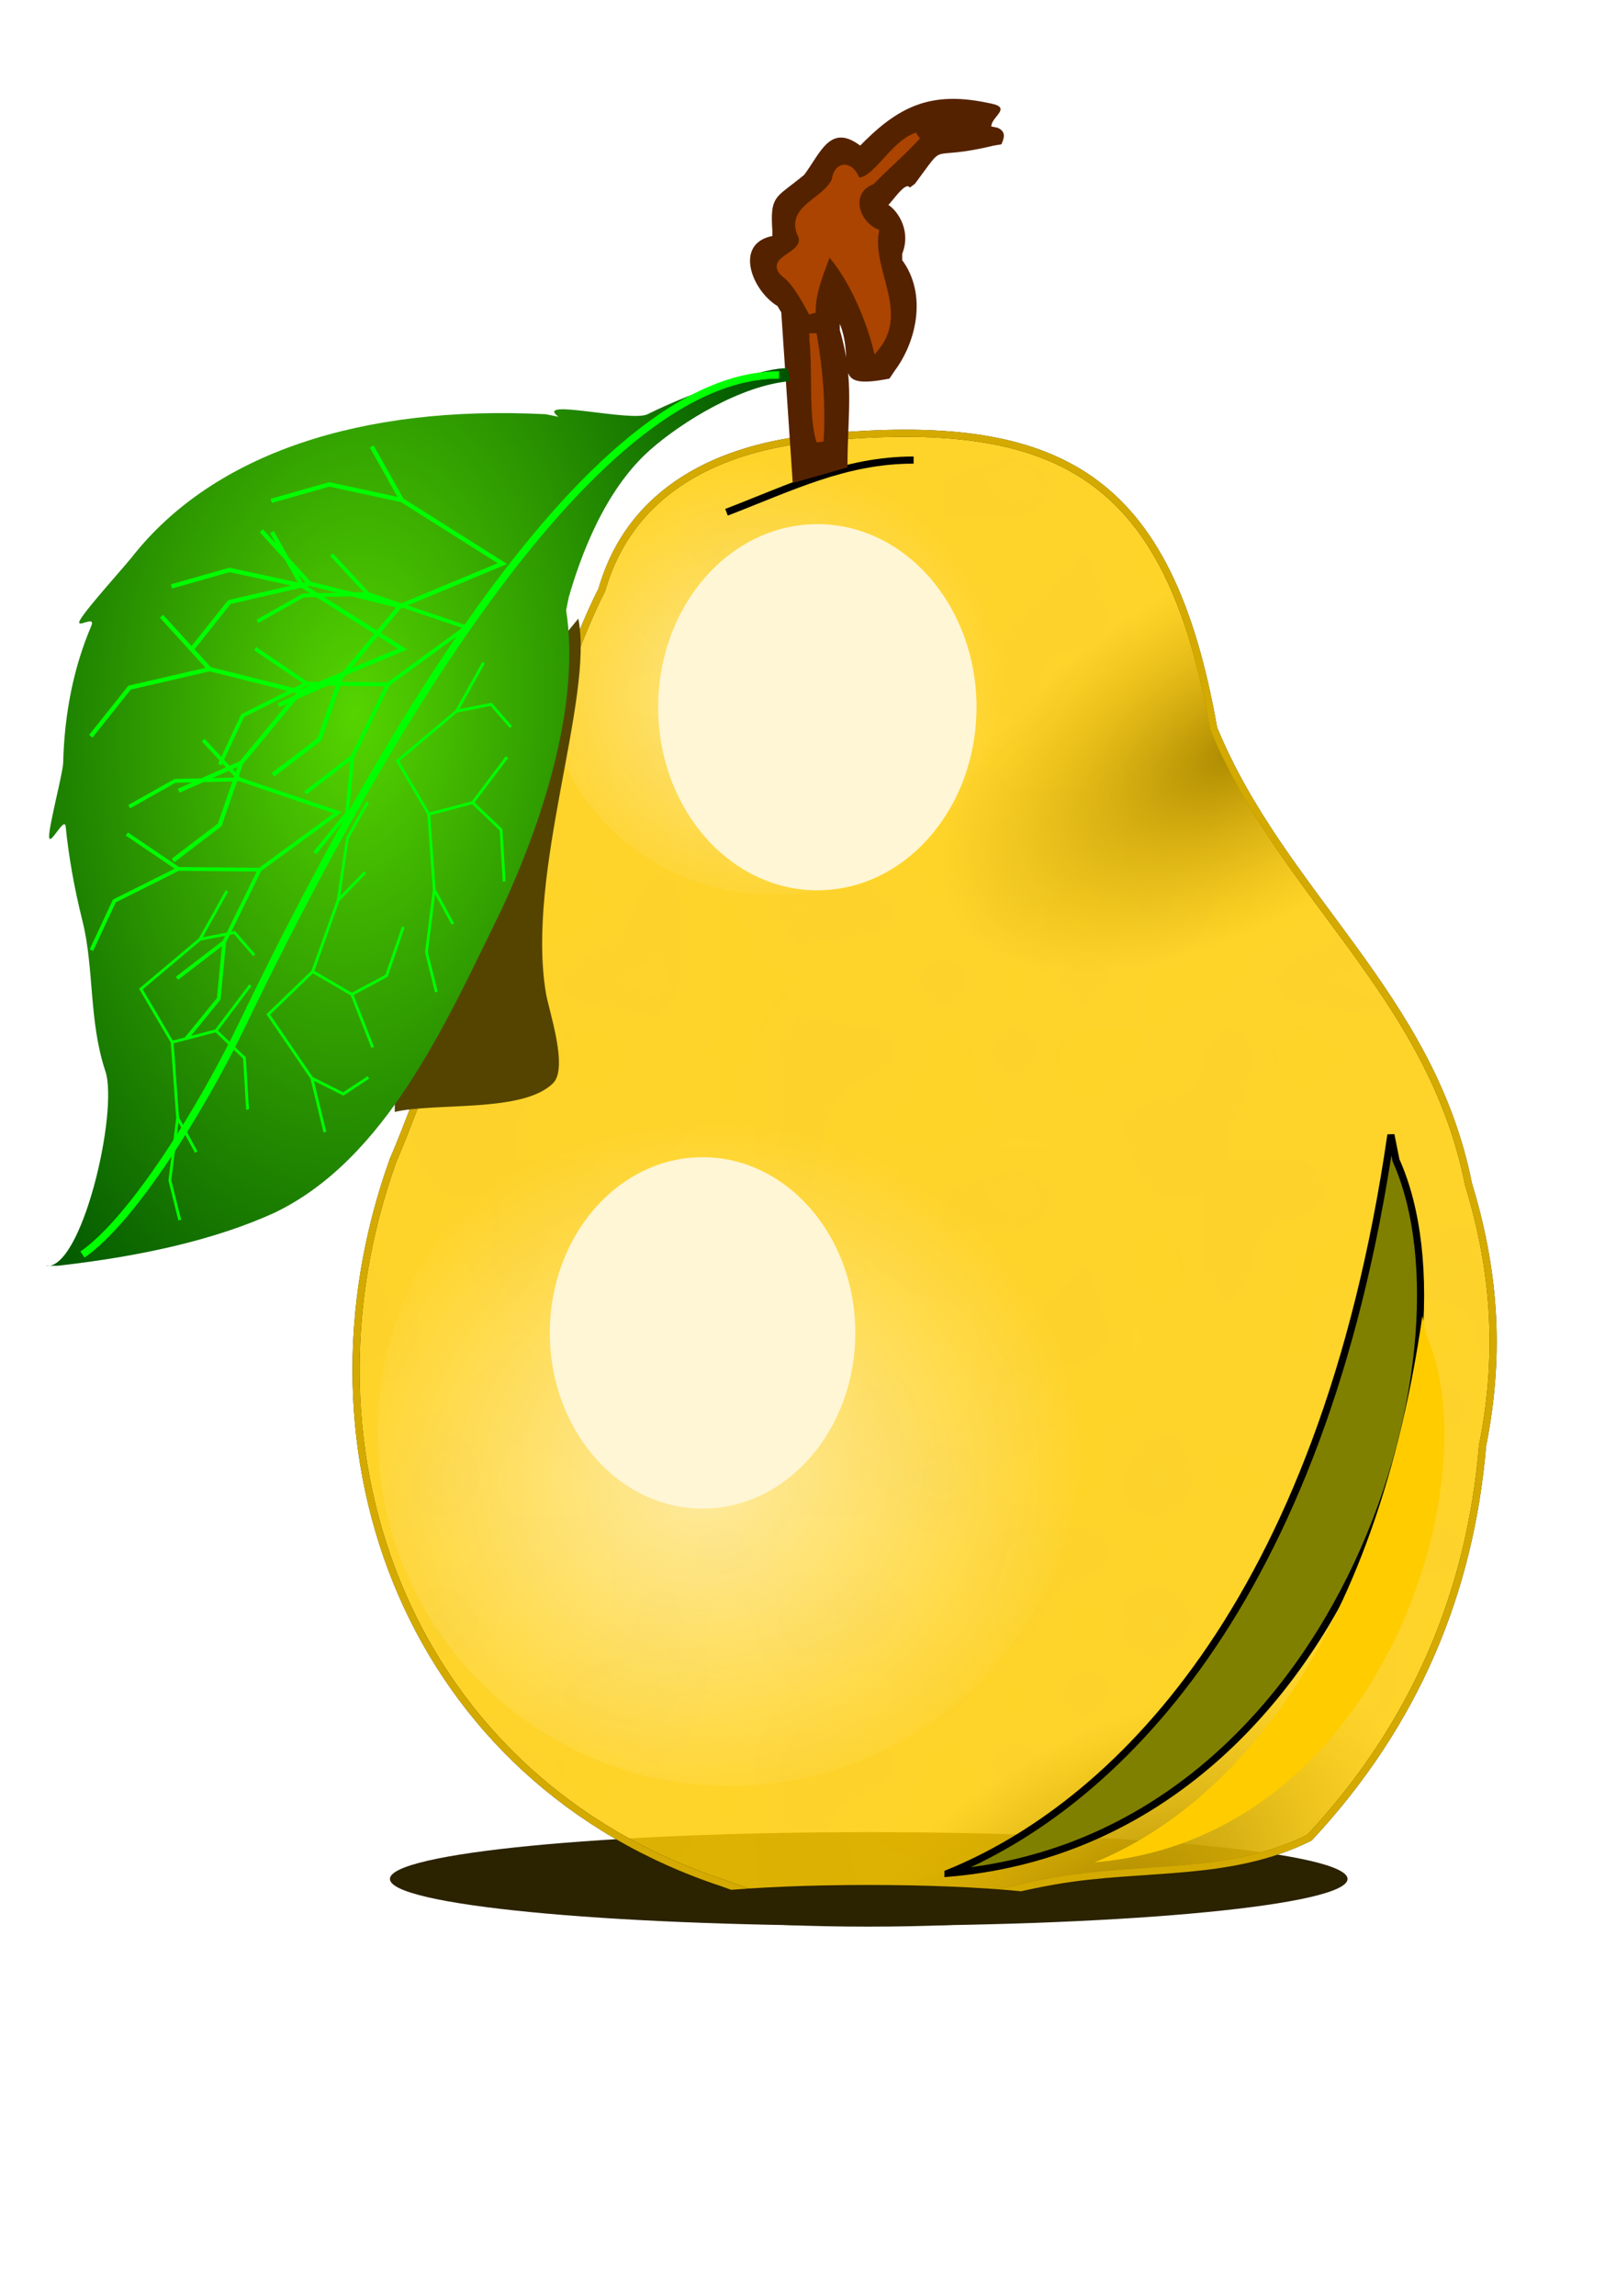 <?xml version="1.0" encoding="UTF-8" standalone="no"?>
<svg
   xmlns:dc="http://purl.org/dc/elements/1.1/"
   xmlns:cc="http://creativecommons.org/ns#"
   xmlns:rdf="http://www.w3.org/1999/02/22-rdf-syntax-ns#"
   xmlns:svg="http://www.w3.org/2000/svg"
   xmlns="http://www.w3.org/2000/svg"
   xmlns:xlink="http://www.w3.org/1999/xlink"
   xmlns:sodipodi="http://sodipodi.sourceforge.net/DTD/sodipodi-0.dtd"
   xmlns:inkscape="http://www.inkscape.org/namespaces/inkscape"
   viewBox="0 0 332.598 472.441"
   version="1.1"
   id="svg305"
   sodipodi:docname="pear.svg"
   width="88mm"
   height="125mm"
   inkscape:version="1.0.2-2 (e86c870879, 2021-01-15)">
  <sodipodi:namedview
     pagecolor="#ffffff"
     bordercolor="#666666"
     borderopacity="1"
     objecttolerance="10"
     gridtolerance="10"
     guidetolerance="10"
     inkscape:pageopacity="0"
     inkscape:pageshadow="2"
     inkscape:window-width="1920"
     inkscape:window-height="1017"
     id="namedview307"
     showgrid="false"
     units="mm"
     inkscape:zoom="1.1739077"
     inkscape:cx="246.7684"
     inkscape:cy="231.73607"
     inkscape:window-x="-8"
     inkscape:window-y="-8"
     inkscape:window-maximized="1"
     inkscape:current-layer="g303" />
  <defs
     id="defs247">
    <pattern
       inkscape:collect="always"
       xlink:href="#w"
       id="pattern2094"
       patternTransform="matrix(10,0,0,10,-44.133,-12.775)" />
    <pattern
       inkscape:collect="always"
       xlink:href="#v"
       id="pattern2092"
       patternTransform="matrix(10,0,0,10,-44.133,-12.775)" />
    <filter
       id="u">
      <feGaussianBlur
         stdDeviation="4.158"
         id="feGaussianBlur2" />
    </filter>
    <filter
       id="t">
      <feGaussianBlur
         stdDeviation=".847"
         id="feGaussianBlur5" />
    </filter>
    <filter
       id="s">
      <feGaussianBlur
         stdDeviation=".834"
         id="feGaussianBlur8" />
    </filter>
    <filter
       id="r">
      <feGaussianBlur
         stdDeviation="1.101"
         id="feGaussianBlur11" />
    </filter>
    <filter
       id="q">
      <feGaussianBlur
         stdDeviation=".554"
         id="feGaussianBlur14" />
    </filter>
    <filter
       id="n">
      <feGaussianBlur
         stdDeviation="1.226"
         id="feGaussianBlur17" />
    </filter>
    <filter
       id="m">
      <feGaussianBlur
         stdDeviation=".649"
         id="feGaussianBlur20" />
    </filter>
    <filter
       id="p"
       x="-0.124"
       y="-0.043"
       width="1.247"
       height="1.085">
      <feGaussianBlur
         stdDeviation=".82"
         id="feGaussianBlur23" />
    </filter>
    <filter
       id="o"
       x="-0.133"
       y="-0.046"
       width="1.265"
       height="1.091">
      <feGaussianBlur
         stdDeviation=".879"
         id="feGaussianBlur26" />
    </filter>
    <filter
       id="l"
       x="-0.135"
       y="-0.061"
       width="1.271"
       height="1.122">
      <feGaussianBlur
         stdDeviation="1.086"
         id="feGaussianBlur29" />
    </filter>
    <filter
       id="k"
       x="-0.484"
       y="-0.182"
       width="1.967"
       height="1.365">
      <feGaussianBlur
         stdDeviation="5.259"
         id="feGaussianBlur32" />
    </filter>
    <filter
       id="c"
       x="-0.104"
       y="-0.864"
       width="1.208"
       height="2.729">
      <feGaussianBlur
         stdDeviation="5.822"
         id="feGaussianBlur35" />
    </filter>
    <filter
       id="b"
       x="-0.55"
       y="-0.478"
       width="2.1"
       height="1.957">
      <feGaussianBlur
         stdDeviation="9.823"
         id="feGaussianBlur38" />
    </filter>
    <filter
       id="j"
       x="-0.331"
       y="-0.2"
       width="1.662"
       height="1.399">
      <feGaussianBlur
         stdDeviation="8.682"
         id="feGaussianBlur41" />
    </filter>
    <filter
       id="i"
       x="-0.228"
       y="-0.146"
       width="1.456"
       height="1.292">
      <feGaussianBlur
         stdDeviation="6.298"
         id="feGaussianBlur44" />
    </filter>
    <linearGradient
       id="a">
      <stop
         stop-color="#a80"
         offset="0"
         id="stop47" />
      <stop
         stop-color="#d4aa00"
         stop-opacity="0"
         offset="1"
         id="stop49" />
    </linearGradient>
    <pattern
       id="v"
       width="10"
       height="10"
       patternTransform="scale(10)"
       patternUnits="userSpaceOnUse">
      <path
         d="m2.717.81a.15,.15 0 1,0 -.3,0 .15,.15 0 1,0 .3,0"
         id="path52" />
      <path
         d="m3.198,2.33a.15,.15 0 1,0 -.3,0 .15,.15 0 1,0 .3,0"
         id="path54" />
      <path
         d="m4.568,2.415a.15,.15 0 1,0 -.3,0 .15,.15 0 1,0 .3,0"
         id="path56" />
      <path
         d="m1.994,3.029a.15,.15 0 1,0 -.3,0 .15,.15 0 1,0 .3,0"
         id="path58" />
      <path
         d="m6.23,1.363a.15,.15 0 1,0 -.3,0 .15,.15 0 1,0 .3,0"
         id="path60" />
      <path
         d="m5.969,4.413a.15,.15 0 1,0 -.3,0 .15,.15 0 1,0 .3,0"
         id="path62" />
      <path
         d="m4.455,4.048a.15,.15 0 1,0 -.3,0 .15,.15 0 1,0 .3,0"
         id="path64" />
      <path
         d="m5.691,3.045a.15,.15 0 1,0 -.3,0 .15,.15 0 1,0 .3,0"
         id="path66" />
      <path
         d="m4.935,5.527a.15,.15 0 1,0 -.3,0 .15,.15 0 1,0 .3,0"
         id="path68" />
      <path
         d="m2.817,5.184a.15,.15 0 1,0 -.3,0 .15,.15 0 1,0 .3,0"
         id="path70" />
      <path
         d="m8.115,1.448a.15,.15 0 1,0 -.3,0 .15,.15 0 1,0 .3,0"
         id="path72" />
      <path
         d="m7.197,5.049a.15,.15 0 1,0 -.3,0 .15,.15 0 1,0 .3,0"
         id="path74" />
      <path
         d="m4.49.895a.15,.15 0 1,0 -.3,0 .15,.15 0 1,0 .3,0"
         id="path76" />
      <path
         d="m7.275.34a.15,.15 0 1,0 -.3,0 .15,.15 0 1,0 .3,0"
         id="path78" />
      <path
         d="m9.703,1.049a.15,.15 0 1,0 -.3,0 .15,.15 0 1,0 .3,0"
         id="path80" />
      <path
         d="m7.156,2.689a.15,.15 0 1,0 -.3,0 .15,.15 0 1,0 .3,0"
         id="path82" />
      <path
         d="m9.059,2.689a.15,.15 0 1,0 -.3,0 .15,.15 0 1,0 .3,0"
         id="path84" />
      <path
         d="m9.465,4.407a.15,.15 0 1,0 -.3,0 .15,.15 0 1,0 .3,0"
         id="path86" />
      <path
         d="m7.97,3.87a.15,.15 0 1,0 -.3,0 .15,.15 0 1,0 .3,0"
         id="path88" />
      <path
         d="m8.42,5.948a.15,.15 0 1,0 -.3,0 .15,.15 0 1,0 .3,0"
         id="path90" />
      <path
         d="m8.123,7.428a.15,.15 0 1,0 -.3,0 .15,.15 0 1,0 .3,0"
         id="path92" />
      <path
         d="m9.492,8.072a.15,.15 0 1,0 -.3,0 .15,.15 0 1,0 .3,0"
         id="path94" />
      <path
         d="m8.356,9.315a.15,.15 0 1,0 -.3,0 .15,.15 0 1,0 .3,0"
         id="path96" />
      <path
         d="m9.832,9.475a.15,.15 0 1,0 -.3,0 .15,.15 0 1,0 .3,0"
         id="path98" />
      <path
         d="m9.838,6.186a.15,.15 0 1,0 -.3,0 .15,.15 0 1,0 .3,0"
         id="path100" />
      <path
         d="m3.529,6.296a.15,.15 0 1,0 -.3,0 .15,.15 0 1,0 .3,0"
         id="path102" />
      <path
         d="m3.021,8.204a.15,.15 0 1,0 -.3,0 .15,.15 0 1,0 .3,0"
         id="path104" />
      <path
         d="m4.74,8.719a.15,.15 0 1,0 -.3,0 .15,.15 0 1,0 .3,0"
         id="path106" />
      <path
         d="m3.331,9.671a.15,.15 0 1,0 -.3,0 .15,.15 0 1,0 .3,0"
         id="path108" />
      <path
         d="m5.884,7.315a.15,.15 0 1,0 -.3,0 .15,.15 0 1,0 .3,0"
         id="path110" />
      <path
         d="m6.857,6.513a.15,.15 0 1,0 -.3,0 .15,.15 0 1,0 .3,0"
         id="path112" />
      <path
         d="m5.88,9.67a.15,.15 0 1,0 -.3,0 .15,.15 0 1,0 .3,0"
         id="path114" />
      <path
         d="m6.685,8.373a.15,.15 0 1,0 -.3,0 .15,.15 0 1,0 .3,0"
         id="path116" />
      <path
         d="m4.52,7.154a.15,.15 0 1,0 -.3,0 .15,.15 0 1,0 .3,0"
         id="path118" />
      <path
         d="m.772,7.25a.15,.15 0 1,0 -.3,0 .15,.15 0 1,0 .3,0"
         id="path120" />
      <path
         d="m.981,5.679a.15,.15 0 1,0 -.3,0 .15,.15 0 1,0 .3,0"
         id="path122" />
      <path
         d="m1.407,8.519a.15,.15 0 1,0 -.3,0 .15,.15 0 1,0 .3,0"
         id="path124" />
      <path
         d="m2.139,6.877a.15,.15 0 1,0 -.3,0 .15,.15 0 1,0 .3,0"
         id="path126" />
      <path
         d="m.524,3.181a.15,.15 0 1,0 -.3,0 .15,.15 0 1,0 .3,0"
         id="path128" />
      <path
         d="m1.316,1.664a.15,.15 0 1,0 -.3,0 .15,.15 0 1,0 .3,0"
         id="path130" />
      <path
         d="m1.301.093a.15,.15 0 1,0 -.3,0 .15,.15 0 1,0 .3,0"
         id="path132" />
      <path
         d="m1.301,10.093a.15,.15 0 1,0 -.3,0 .15,.15 0 1,0 .3,0"
         id="path134" />
      <path
         d="m1.452,4.451a.15,.15 0 1,0 -.3,0 .15,.15 0 1,0 .3,0"
         id="path136" />
      <path
         d="m3.197,3.763a.15,.15 0 1,0 -.3,0 .15,.15 0 1,0 .3,0"
         id="path138" />
    </pattern>
    <pattern
       id="w"
       width="10"
       height="10"
       patternTransform="scale(10)"
       patternUnits="userSpaceOnUse">
      <path
         d="m3.017.81a.45,.45 0 1,0 -.9,0 .45,.45 0 1,0 .9,0"
         fill="#fff"
         id="path141" />
      <path
         d="m3.498,2.33a.45,.45 0 1,0 -.9,0 .45,.45 0 1,0 .9,0"
         fill="#fff"
         id="path143" />
      <path
         d="m4.868,2.415a.45,.45 0 1,0 -.9,0 .45,.45 0 1,0 .9,0"
         fill="#fff"
         id="path145" />
      <path
         d="m2.294,3.029a.45,.45 0 1,0 -.9,0 .45,.45 0 1,0 .9,0"
         fill="#fff"
         id="path147" />
      <path
         d="m6.53,1.363a.45,.45 0 1,0 -.9,0 .45,.45 0 1,0 .9,0"
         fill="#fff"
         id="path149" />
      <path
         d="m6.269,4.413a.45,.45 0 1,0 -.9,0 .45,.45 0 1,0 .9,0"
         fill="#fff"
         id="path151" />
      <path
         d="m4.755,4.048a.45,.45 0 1,0 -.9,0 .45,.45 0 1,0 .9,0"
         fill="#fff"
         id="path153" />
      <path
         d="m5.991,3.045a.45,.45 0 1,0 -.9,0 .45,.45 0 1,0 .9,0"
         fill="#fff"
         id="path155" />
      <path
         d="m5.235,5.527a.45,.45 0 1,0 -.9,0 .45,.45 0 1,0 .9,0"
         fill="#fff"
         id="path157" />
      <path
         d="m3.117,5.184a.45,.45 0 1,0 -.9,0 .45,.45 0 1,0 .9,0"
         fill="#fff"
         id="path159" />
      <path
         d="m8.415,1.448a.45,.45 0 1,0 -.9,0 .45,.45 0 1,0 .9,0"
         fill="#fff"
         id="path161" />
      <path
         d="m7.497,5.049a.45,.45 0 1,0 -.9,0 .45,.45 0 1,0 .9,0"
         fill="#fff"
         id="path163" />
      <path
         d="m4.79.895a.45,.45 0 1,0 -.9,0 .45,.45 0 1,0 .9,0"
         fill="#fff"
         id="path165" />
      <path
         d="m7.575.34a.45,.45 0 1,0 -.9,0 .45,.45 0 1,0 .9,0"
         fill="#fff"
         id="path167" />
      <path
         d="m10.003,1.049a.45,.45 0 1,0 -.9,0 .45,.45 0 1,0 .9,0"
         fill="#fff"
         id="path169" />
      <path
         d="m7.456,2.689a.45,.45 0 1,0 -.9,0 .45,.45 0 1,0 .9,0"
         fill="#fff"
         id="path171" />
      <path
         d="m9.359,2.689a.45,.45 0 1,0 -.9,0 .45,.45 0 1,0 .9,0"
         fill="#fff"
         id="path173" />
      <path
         d="m9.765,4.407a.45,.45 0 1,0 -.9,0 .45,.45 0 1,0 .9,0"
         fill="#fff"
         id="path175" />
      <path
         d="m8.27,3.87a.45,.45 0 1,0 -.9,0 .45,.45 0 1,0 .9,0"
         fill="#fff"
         id="path177" />
      <path
         d="m8.72,5.948a.45,.45 0 1,0 -.9,0 .45,.45 0 1,0 .9,0"
         fill="#fff"
         id="path179" />
      <path
         d="m8.423,7.428a.45,.45 0 1,0 -.9,0 .45,.45 0 1,0 .9,0"
         fill="#fff"
         id="path181" />
      <path
         d="m9.792,8.072a.45,.45 0 1,0 -.9,0 .45,.45 0 1,0 .9,0"
         fill="#fff"
         id="path183" />
      <path
         d="m8.656,9.315a.45,.45 0 1,0 -.9,0 .45,.45 0 1,0 .9,0"
         fill="#fff"
         id="path185" />
      <path
         d="m10.132,9.475a.45,.45 0 1,0 -.9,0 .45,.45 0 1,0 .9,0"
         fill="#fff"
         id="path187" />
      <path
         d="m10.138,6.186a.45,.45 0 1,0 -.9,0 .45,.45 0 1,0 .9,0"
         fill="#fff"
         id="path189" />
      <path
         d="m3.829,6.296a.45,.45 0 1,0 -.9,0 .45,.45 0 1,0 .9,0"
         fill="#fff"
         id="path191" />
      <path
         d="m3.321,8.204a.45,.45 0 1,0 -.9,0 .45,.45 0 1,0 .9,0"
         fill="#fff"
         id="path193" />
      <path
         d="m5.04,8.719a.45,.45 0 1,0 -.9,0 .45,.45 0 1,0 .9,0"
         fill="#fff"
         id="path195" />
      <path
         d="m3.631,9.671a.45,.45 0 1,0 -.9,0 .45,.45 0 1,0 .9,0"
         fill="#fff"
         id="path197" />
      <path
         d="m6.184,7.315a.45,.45 0 1,0 -.9,0 .45,.45 0 1,0 .9,0"
         fill="#fff"
         id="path199" />
      <path
         d="m7.157,6.513a.45,.45 0 1,0 -.9,0 .45,.45 0 1,0 .9,0"
         fill="#fff"
         id="path201" />
      <path
         d="m6.18,9.67a.45,.45 0 1,0 -.9,0 .45,.45 0 1,0 .9,0"
         fill="#fff"
         id="path203" />
      <path
         d="m6.985,8.373a.45,.45 0 1,0 -.9,0 .45,.45 0 1,0 .9,0"
         fill="#fff"
         id="path205" />
      <path
         d="m4.82,7.154a.45,.45 0 1,0 -.9,0 .45,.45 0 1,0 .9,0"
         fill="#fff"
         id="path207" />
      <path
         d="m1.072,7.25a.45,.45 0 1,0 -.9,0 .45,.45 0 1,0 .9,0"
         fill="#fff"
         id="path209" />
      <path
         d="m1.281,5.679a.45,.45 0 1,0 -.9,0 .45,.45 0 1,0 .9,0"
         fill="#fff"
         id="path211" />
      <path
         d="m1.707,8.519a.45,.45 0 1,0 -.9,0 .45,.45 0 1,0 .9,0"
         fill="#fff"
         id="path213" />
      <path
         d="m2.439,6.877a.45,.45 0 1,0 -.9,0 .45,.45 0 1,0 .9,0"
         fill="#fff"
         id="path215" />
      <path
         d="m.824,3.181a.45,.45 0 1,0 -.9,0 .45,.45 0 1,0 .9,0"
         fill="#fff"
         id="path217" />
      <path
         d="m1.616,1.664a.45,.45 0 1,0 -.9,0 .45,.45 0 1,0 .9,0"
         fill="#fff"
         id="path219" />
      <path
         d="m1.601.093a.45,.45 0 1,0 -.9,0 .45,.45 0 1,0 .9,0"
         fill="#fff"
         id="path221" />
      <path
         d="m1.601,10.093a.45,.45 0 1,0 -.9,0 .45,.45 0 1,0 .9,0"
         fill="#fff"
         id="path223" />
      <path
         d="m1.752,4.451a.45,.45 0 1,0 -.9,0 .45,.45 0 1,0 .9,0"
         fill="#fff"
         id="path225" />
      <path
         d="m3.497,3.763a.45,.45 0 1,0 -.9,0 .45,.45 0 1,0 .9,0"
         fill="#fff"
         id="path227" />
    </pattern>
    <radialGradient
       id="g"
       cx="209.14"
       cy="453.55"
       r="25.357"
       gradientTransform="matrix(2.095,-0.228,0.211,1.935,-376.646,-378.279)"
       gradientUnits="userSpaceOnUse">
      <stop
         stop-color="#fff6d5"
         offset="0"
         id="stop230" />
      <stop
         stop-color="#fff6d5"
         stop-opacity="0"
         offset="1"
         id="stop232" />
    </radialGradient>
    <radialGradient
       id="f"
       cx="209.14"
       cy="453.55"
       r="25.357"
       gradientTransform="matrix(1.374,-0.15,0.138,1.269,-185.492,-202.438)"
       gradientUnits="userSpaceOnUse">
      <stop
         stop-color="#fff"
         offset="0"
         id="stop235" />
      <stop
         stop-color="#fff6d5"
         stop-opacity="0"
         offset="1"
         id="stop237" />
    </radialGradient>
    <radialGradient
       id="d"
       cx="182.12"
       cy="326.79"
       r="52.75"
       gradientTransform="matrix(-0.115,1.95,-1.201,-0.071,521.747,12.986)"
       gradientUnits="userSpaceOnUse">
      <stop
         stop-color="#55d400"
         offset="0"
         id="stop240" />
      <stop
         stop-color="#050"
         offset="1"
         id="stop242" />
    </radialGradient>
    <radialGradient
       id="h"
       cx="445.47"
       cy="-55.36"
       r="79.764"
       gradientTransform="matrix(-0.509,0.301,-0.155,-0.261,431.777,364.465)"
       gradientUnits="userSpaceOnUse"
       xlink:href="#a" />
    <radialGradient
       id="e"
       cx="276.78"
       cy="376.28"
       r="79.764"
       gradientTransform="matrix(-0.509,0.301,-0.155,-0.261,431.777,364.465)"
       gradientUnits="userSpaceOnUse"
       xlink:href="#a" />
  </defs>
  <g
     transform="matrix(1.467,0,0,1.467,-85.937,-358.982)"
     id="g303">
    <path
       d="m 247.637,508.245 c 0,3.626 -30.075,6.566 -67.175,6.566 -37.1,0 -67.175,-2.94 -67.175,-6.566 0,-3.626 30.075,-6.566 67.175,-6.566 37.1,0 67.175,2.94 67.175,6.566 z"
       fill="#2b2200"
       filter="url(#c)"
       id="path249" />
    <path
       d="m 113.727,407.445 c -14.84,41.301 2.558,86.996 46.429,101.43 22.482,8.478 30.179,2.447 46.488,-0.373 12.405,-2.145 24.421,-0.439 35.655,-6.056 14.888,-15.97 22.561,-34.477 24.286,-55 2.746,-13.729 1.417,-25.549 -1.989,-36.694 -5.293,-26.578 -26.138,-40.497 -35.743,-63.89 -6.24,-35.421 -21.468,-43.991 -55.248,-40.762 -14.143,1.289 -26.575,7.321 -30.592,21.346 -6.93,13.242 -21.122,61.005 -29.286,80 z"
       fill="#ffcc00"
       opacity="0.84"
       stroke="#000000"
       id="path251"
       style="display:inline;fill:#ffcc00;fill-opacity:1;fill-rule:nonzero" />
    <path
       d="m 113.727,407.445 c -14.84,41.301 2.558,86.996 46.429,101.43 22.482,8.478 30.179,2.447 46.488,-0.373 12.405,-2.145 24.421,-0.439 35.655,-6.056 14.888,-15.97 22.561,-34.477 24.286,-55 2.746,-13.729 1.417,-25.549 -1.989,-36.694 -5.293,-26.578 -26.138,-40.497 -35.743,-63.89 -6.24,-35.421 -21.468,-43.991 -55.248,-40.762 -14.143,1.289 -26.575,7.321 -30.592,21.346 -6.93,13.242 -21.122,61.005 -29.286,80 z"
       fill="url(#h)"
       id="path253"
       style="fill:url(#h)" />
    <path
       d="m 210.308,445.819 c 0,27.259 -22.099,49.357 -49.357,49.357 -27.259,0 -49.357,-22.099 -49.357,-49.357 0,-27.259 22.099,-49.357 49.357,-49.357 27.259,0 49.357,22.099 49.357,49.357 z"
       fill="url(#g)"
       opacity="0.69"
       id="path255"
       style="fill:url(#g);stroke-width:1.946" />
    <path
       d="m 199.307,337.83 c 0,17.87 -14.488,32.358 -32.358,32.358 -17.87,0 -32.358,-14.488 -32.358,-32.358 0,-17.87 14.488,-32.358 32.358,-32.358 17.871,0 32.358,14.488 32.358,32.358 z"
       fill="url(#f)"
       opacity="0.5"
       id="path257"
       style="fill:url(#f);stroke-width:1.276" />
    <path
       d="m 113.727,407.445 c -14.84,41.301 2.558,86.996 46.429,101.43 22.482,8.478 30.179,2.447 46.488,-0.373 12.405,-2.145 24.421,-0.439 35.655,-6.056 14.888,-15.97 22.561,-34.477 24.286,-55 2.746,-13.729 1.417,-25.549 -1.989,-36.694 -5.293,-26.578 -26.138,-40.497 -35.743,-63.89 -6.24,-35.421 -21.468,-43.991 -55.248,-40.762 -14.143,1.289 -26.575,7.321 -30.592,21.346 -6.93,13.242 -21.122,61.005 -29.286,80 z"
       fill="url(#v)"
       opacity="0.188"
       id="path259"
       style="display:inline;fill:url(#pattern2092)" />
    <path
       d="m 113.727,407.445 c -14.84,41.301 2.558,86.996 46.429,101.43 22.482,8.478 30.179,2.447 46.488,-0.373 12.405,-2.145 24.421,-0.439 35.655,-6.056 14.888,-15.97 22.561,-34.477 24.286,-55 2.746,-13.729 1.417,-25.549 -1.989,-36.694 -5.293,-26.578 -26.138,-40.497 -35.743,-63.89 -6.24,-35.421 -21.468,-43.991 -55.248,-40.762 -14.143,1.289 -26.575,7.321 -30.592,21.346 -6.93,13.242 -21.122,61.005 -29.286,80 z"
       fill="url(#w)"
       filter="url(#u)"
       opacity="0.188"
       id="path261"
       style="display:inline;fill:url(#pattern2094)" />
    <path
       d="m 160.507,316.555 c 9.141,-3.518 16.647,-7.321 26.25,-7.321"
       fill="none"
       stroke="#000000"
       id="path263" />
    <path
       d="m 113.727,407.445 c -14.84,41.301 2.558,86.996 46.429,101.43 22.482,8.478 30.179,2.447 46.488,-0.373 12.405,-2.145 24.421,-0.439 35.655,-6.056 14.888,-15.97 22.561,-34.477 24.286,-55 2.746,-13.729 1.417,-25.549 -1.989,-36.694 -5.293,-26.578 -26.138,-40.497 -35.743,-63.89 -6.24,-35.421 -21.468,-43.991 -55.248,-40.762 -14.143,1.289 -26.575,7.321 -30.592,21.346 -6.93,13.242 -21.122,61.005 -29.286,80 z"
       fill="url(#e)"
       stroke="#d4aa00"
       id="path265"
       style="fill:url(#e)" />
    <path
       d="m 113.957,400.665 c 5.789,-1.366 18.021,0.162 22.223,-4.041 2.166,-2.166 -0.605,-10.198 -1.01,-12.627 -2.836,-17.013 6.772,-41.397 4.546,-52.528 l -25.254,30.81 -0.505,38.386 z"
       fill="#554400"
       filter="url(#k)"
       id="path267" />
    <path
       d="m 169.797,312.445 -1.607,-23.929 -0.536,-0.893 c -3.585,-2.152 -6.154,-8.733 -0.714,-9.821 v -0.714 c -0.329,-4.782 0.424,-4.625 3.571,-7.143 l 0.893,-0.714 c 2.323,-3.108 3.653,-7.26 7.857,-4.107 l 0.714,-0.714 c 4.976,-4.889 9.405,-6.833 16.786,-5.357 l 0.893,0.179 c 2.92,0.61 0,1.846 0,3.214 l 0.893,0.179 c 1.273,0.581 0.872,1.48 0.536,2.321 l -1.071,0.179 c -9.751,2.352 -6.323,-0.974 -11.071,5.357 l -0.714,0.536 c -0.784,-1.224 -3.571,3.953 -3.571,2.5 0,-1.086 4.268,2.365 2.5,6.786 v 0.893 c 3.478,4.71 2.061,11.359 -1.071,15.536 l -0.714,1.071 c -8.684,1.711 -4.666,-1.932 -6.964,-7.679 v 0.893 c 2.08,6.999 1.071,11.708 1.071,19.25 l -7.679,2.179 z"
       fill="#552200"
       id="path269" />
    <path
       d="m 187.277,263.785 c -3.384,0.953 -6.021,6.881 -8.531,6.258 -0.712,-2.199 -2.651,-2.44 -3,-0.008 -1.359,3.033 -6.677,3.908 -4.656,7.812 0.779,2.972 -5.255,3.125 -2.156,5.469 1.513,1.155 3.421,4.947 3.594,5.25 -0.072,-3.065 1.257,-5.815 2.25,-8.688 3.377,3.646 5.728,9.526 6.75,13.469 3.947,-5.009 -1.035,-10.611 -0.156,-16.094 -2.9,-1.344 -4.056,-5.724 -0.5,-7.156 1.978,-2.05 4.911,-4.595 6.406,-6.312 z m -14.688,28.094 c 0.556,4.563 -0.131,11.169 1.031,14.719 0.332,-4.999 -0.098,-10.126 -0.969,-15.062 l -0.062,0.344 z"
       fill="#aa4400"
       filter="url(#l)"
       stroke="#aa4400"
       id="path271" />
    <path
       d="m 169.077,296.375 c -2.571,-0.286 -12.848,3.031 -19.643,6.429 -2.302,1.151 -16.098,-2.341 -12.5,0.357 l -1.786,-0.357 c -25.877,-1.321 -46.581,5.496 -57.999,19.963 -1.202,1.523 -6.301,7.13 -7.292,8.822 -0.92,1.57 2.253,-0.788 1.523,0.926 -2.398,5.627 -3.756,12.03 -3.938,19.194 -0.036,1.423 -2.026,8.875 -1.968,10.358 0.058,1.496 2.165,-2.977 2.321,-1.42 0.42,4.191 1.197,8.601 2.354,13.229 1.659,6.637 0.871,14.041 3.214,21.071 1.889,5.668 -3.377,28.296 -8.429,27.286 h 1.786 c 11.594,-1.308 22.01,-3.621 30.349,-7.418 15.785,-7.563 24.183,-26.86 31.76,-42.295 6.656,-14.208 11.091,-29.977 9.177,-42.216 l 0.357,-1.786 c 1.626,-5.666 4.984,-15.02 11.43,-20.713 4.467,-3.944 12.746,-9.045 19.641,-9.644 l -0.357,-1.786 z"
       fill="url(#d)"
       id="path273"
       style="fill:url(#d)" />
    <path
       d="m 70.157,420.655 c 7.037,-4.836 16.814,-20.63 22.357,-32.143 13.631,-28.311 46.433,-91.353 75.357,-91.214"
       fill="none"
       stroke="#00ff00"
       id="path275" />
    <path
       d="m 70.157,420.655 c 7.037,-4.836 16.814,-20.63 22.357,-32.143 13.631,-28.311 46.433,-91.353 75.357,-91.214"
       fill="none"
       filter="url(#s)"
       stroke="#00ff00"
       id="path277" />
    <path
       d="m 105.977,358.685 -13.772,-4.665 -5.114,-5.511 5.114,5.511 -9.069,0.207 -6.429,3.622 6.429,-3.622 9.069,-0.207 13.772,4.665 -10.96,8.002 -11.402,-0.108 -7.235,-4.898 7.235,4.898 -8.99,4.494 -3.217,6.889 3.217,-6.889 8.99,-4.494 11.402,0.108 -4.98,10.145 -6.63,5.086 6.63,-5.086 -0.767,7.965 -4.529,5.562 4.529,-5.562 0.767,-7.965 4.98,-10.145 10.96,-8.002"
       fill="none"
       filter="url(#n)"
       stroke="#00ff00"
       stroke-width="0.528"
       id="path279" />
    <path
       d="m 123.977,332.685 -13.772,-4.665 -5.114,-5.511 5.114,5.511 -9.069,0.207 -6.43,3.622 6.43,-3.622 9.069,-0.207 13.772,4.665 -10.96,8.002 -11.402,-0.108 -7.235,-4.898 7.235,4.898 -8.99,4.494 -3.217,6.889 3.217,-6.889 8.99,-4.494 11.402,0.108 -4.98,10.145 -6.63,5.086 6.63,-5.086 -0.767,7.965 -4.529,5.562 4.529,-5.562 0.767,-7.965 4.98,-10.145 10.96,-8.002"
       fill="none"
       filter="url(#m)"
       stroke="#00ff00"
       stroke-width="0.528"
       id="path281" />
    <path
       d="m 129.067,323.755 -14.111,-8.905 -4.226,-7.522 4.226,7.522 -10.173,-2.206 -8.146,2.313 8.146,-2.313 10.173,2.206 14.111,8.905 -14.377,5.983 -12.692,-3.184 -6.756,-7.408 6.756,7.408 -11.237,2.598 -5.44,6.822 5.44,-6.822 11.237,-2.598 12.692,3.184 -8.282,9.98 -8.763,3.893 8.763,-3.893 -2.996,8.68 -6.548,4.989 6.548,-4.989 2.996,-8.68 8.282,-9.98 14.377,-5.983"
       fill="none"
       filter="url(#r)"
       stroke="#00ff00"
       stroke-width="0.606"
       id="path283" />
    <path
       d="m 96.217,386.985 6.113,8.945 1.831,7.556 -1.831,-7.556 4.407,2.216 3.529,-2.324 -3.529,2.324 -4.407,-2.216 -6.113,-8.945 6.229,-6.01 5.498,3.198 2.927,7.441 -2.927,-7.441 4.868,-2.61 2.357,-6.852 -2.357,6.852 -4.868,2.61 -5.498,-3.198 3.588,-10.025 3.796,-3.91 -3.796,3.91 1.298,-8.718 2.837,-5.011 -2.837,5.011 -1.298,8.718 -3.588,10.025 -6.229,6.01"
       fill="none"
       filter="url(#q)"
       stroke="#00ff00"
       stroke-width="0.4"
       id="path285" />
    <path
       d="m 114.347,351.425 8.289,-6.977 3.791,-6.788 -3.791,6.788 4.84,-0.952 2.776,3.185 -2.776,-3.185 -4.84,0.952 -8.289,6.977 4.388,7.46 6.155,-1.606 4.816,-6.383 -4.816,6.383 3.99,3.82 0.432,7.233 -0.432,-7.233 -3.99,-3.82 -6.155,1.606 0.767,10.62 2.608,4.785 -2.608,-4.785 -1.089,8.747 1.388,5.588 -1.388,-5.588 1.089,-8.747 -0.767,-10.62 -4.388,-7.46"
       fill="none"
       filter="url(#o)"
       stroke="#00ff00"
       stroke-width="0.4"
       id="path287" />
    <path
       d="m 78.347,383.425 8.289,-6.977 3.791,-6.788 -3.791,6.788 4.84,-0.952 2.776,3.185 -2.776,-3.185 -4.84,0.952 -8.289,6.977 4.388,7.46 6.155,-1.606 4.816,-6.383 -4.816,6.383 3.99,3.82 0.432,7.233 -0.432,-7.233 -3.99,-3.82 -6.155,1.606 0.767,10.62 2.608,4.785 -2.608,-4.785 -1.089,8.747 1.388,5.588 -1.388,-5.588 1.089,-8.747 -0.767,-10.62 -4.388,-7.46"
       fill="none"
       filter="url(#p)"
       stroke="#00ff00"
       stroke-width="0.4"
       id="path289" />
    <path
       d="m 115.067,335.755 -14.111,-8.905 -4.226,-7.522 4.226,7.522 -10.173,-2.206 -8.146,2.313 8.146,-2.313 10.173,2.206 14.111,8.905 -14.377,5.983 -12.692,-3.184 -6.756,-7.408 6.756,7.408 -11.237,2.598 -5.44,6.822 5.44,-6.822 11.237,-2.598 12.692,3.184 -8.282,9.98 -8.763,3.893 8.763,-3.893 -2.996,8.68 -6.548,4.989 6.548,-4.989 2.996,-8.68 8.282,-9.98 14.377,-5.983"
       fill="none"
       filter="url(#t)"
       stroke="#00ff00"
       stroke-width="0.606"
       id="path291" />
    <path
       transform="matrix(0.445,0,0,0.445,87.547,280.155)"
       d="m 275.77,521.02 c 0,3.626 -30.075,6.566 -67.175,6.566 -37.1,0 -67.175,-2.94 -67.175,-6.566 0,-3.626 30.075,-6.566 67.175,-6.566 37.1,0 67.175,2.94 67.175,6.566 z"
       fill="#2b2200"
       filter="url(#c)"
       id="path293" />
    <path
       d="m 178.577,431.655 c 0,13.61 -9.594,24.643 -21.429,24.643 -11.835,0 -21.429,-11.033 -21.429,-24.643 0,-13.61 9.594,-24.643 21.429,-24.643 11.835,0 21.429,11.033 21.429,24.643 z"
       fill="#fff6d5"
       filter="url(#b)"
       id="path295" />
    <path
       transform="matrix(1.042,0,0,1.042,-34.399,-144.205)"
       d="m 220.71,468.43 c 0,13.61 -9.594,24.643 -21.429,24.643 -11.835,0 -21.429,-11.033 -21.429,-24.643 0,-13.61 9.594,-24.643 21.429,-24.643 11.835,0 21.429,11.033 21.429,24.643 z"
       fill="#fff6d5"
       filter="url(#b)"
       id="path297" />
    <path
       d="m 191.577,507.445 c 22.669,-9.197 52.491,-36.965 62.143,-103.57 l 0.714,3.571 c 12.295,27.319 -8.204,95.437 -62.857,100 z"
       fill="#808000"
       filter="url(#j)"
       stroke="#000000"
       id="path299" />
    <path
       transform="matrix(0.74,0,0,0.74,37.729,120.945)"
       d="m 235.71,520.22 c 22.669,-9.197 52.491,-36.965 62.143,-103.57 l 0.714,3.571 c 12.295,27.319 -8.204,95.437 -62.857,100 z"
       fill="#ffcc00"
       filter="url(#i)"
       id="path301" />
  </g>
</svg>

